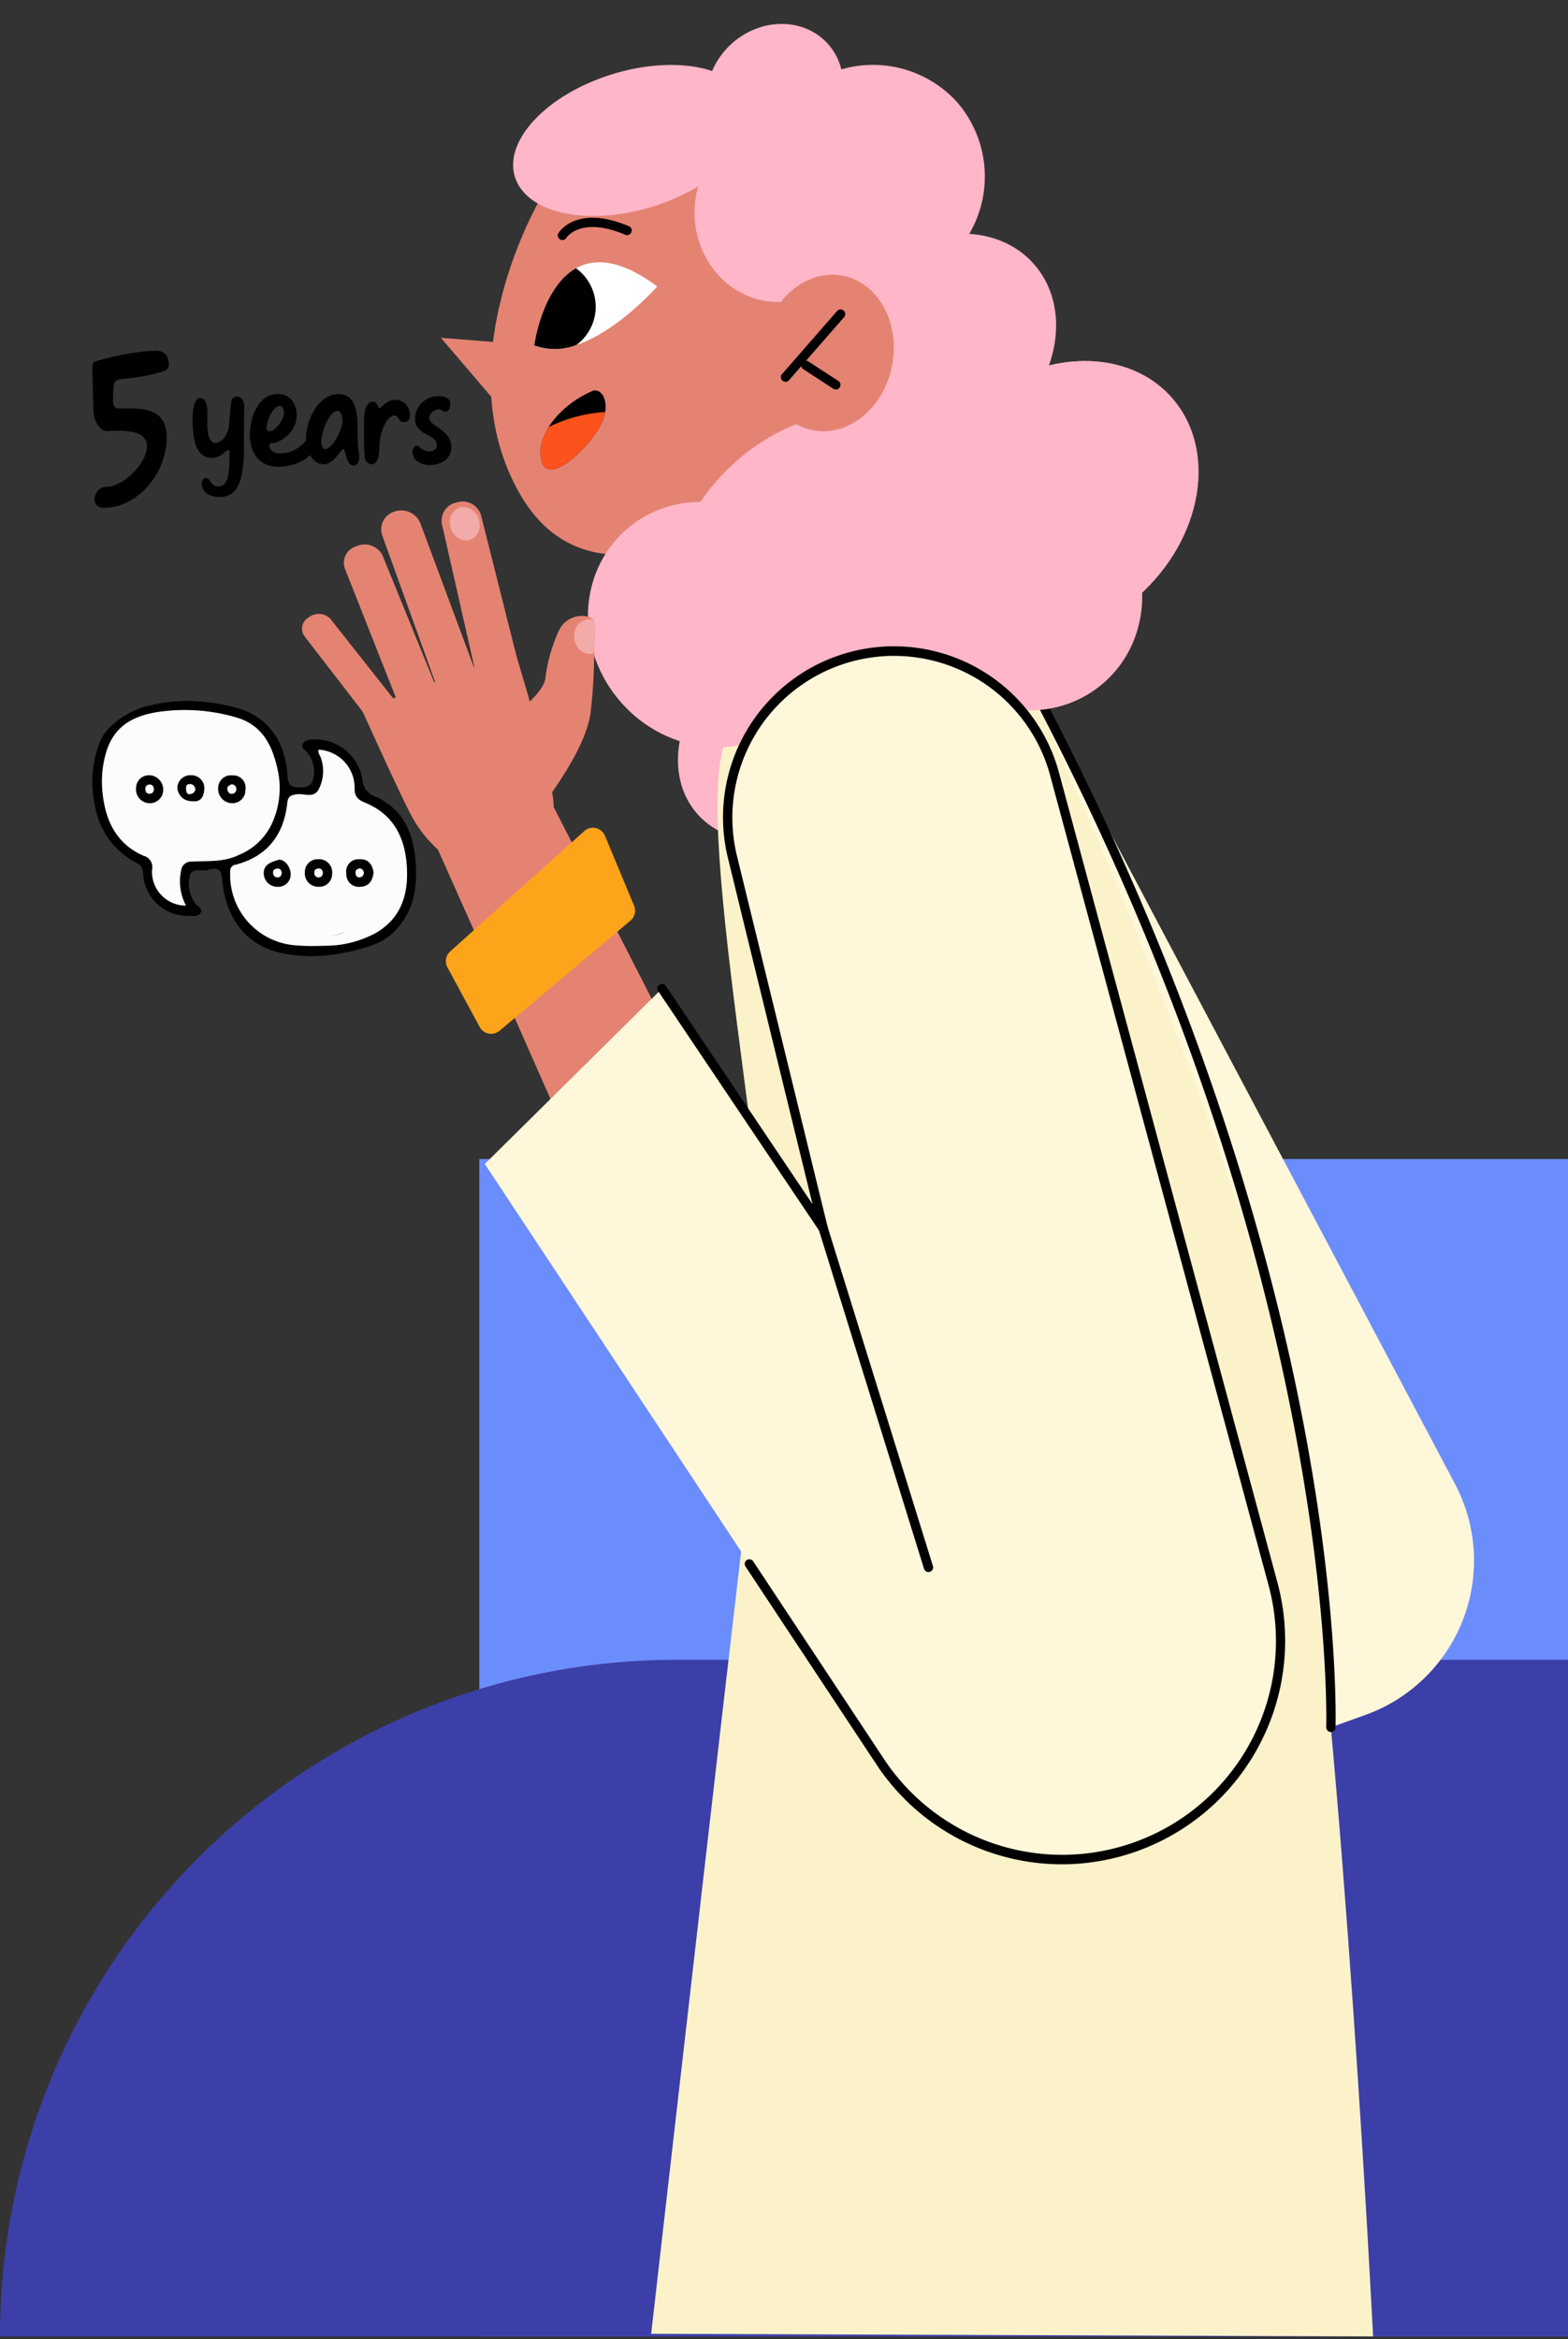 <svg xmlns="http://www.w3.org/2000/svg" xmlns:xlink="http://www.w3.org/1999/xlink" width="228" height="340" viewBox="0 0 228 340">
  <rect x="0" y="0" width="228" height="340" fill="#333333" stroke="none"/>
  <defs>
    <clipPath id="clip-path">
      <rect id="Rectangle_45235" data-name="Rectangle 45235" width="228" height="340" transform="translate(1105 925.602)" fill="#fff" stroke="#707070" stroke-width="1"/>
    </clipPath>
    <clipPath id="clip-path-2">
      <rect id="Rectangle_45356" data-name="Rectangle 45356" width="170.449" height="336.135" fill="none"/>
    </clipPath>
    <clipPath id="clip-path-4">
      <rect id="Rectangle_45353" data-name="Rectangle 45353" width="4.302" height="4.893" fill="none"/>
    </clipPath>
    <clipPath id="clip-path-5">
      <rect id="Rectangle_45354" data-name="Rectangle 45354" width="3.158" height="5.07" fill="none"/>
    </clipPath>
  </defs>
  <g id="_26" data-name="26" transform="translate(-1105 -925.602)" clip-path="url(#clip-path)">
    <g id="Group_174872" data-name="Group 174872" transform="translate(1105 926)">
      <g id="Group_174859" data-name="Group 174859" transform="translate(0 168.08)">
        <rect id="Rectangle_45230" data-name="Rectangle 45230" width="172.683" height="171.135" transform="translate(69.693)" fill="#6b8dfc"/>
        <path id="Rectangle_45231" data-name="Rectangle 45231" d="M98.344,0H242.376a0,0,0,0,1,0,0V98.344a0,0,0,0,1,0,0H0a0,0,0,0,1,0,0v0A98.344,98.344,0,0,1,98.344,0Z" transform="translate(0 72.79)" fill="#3c3fa7"/>
      </g>
      <g id="Group_175175" data-name="Group 175175" transform="translate(43.894 3.081)">
        <g id="Group_175183" data-name="Group 175183" clip-path="url(#clip-path-2)">
          <g id="Group_175182" data-name="Group 175182">
            <g id="Group_175181" data-name="Group 175181" clip-path="url(#clip-path-2)">
              <path id="Path_184479" data-name="Path 184479" d="M116.776,224.527l10.384-3.74a23.833,23.833,0,0,0,12.987-33.575L79.022,71.782Z" transform="translate(27.521 25)" fill="#fff7da"/>
              <path id="Path_184480" data-name="Path 184480" d="M27.741,20.954S13.406,44.926,24.7,64.3s35.991.32,35.991.32L81.328,42.389,64.052,12l-30.073.64Z" transform="translate(7.092 4.178)" fill="#e58373"/>
              <path id="Path_184481" data-name="Path 184481" d="M43.414,92.084c-4.975-5.587-3.276-15.219,3.8-21.516s16.836-6.872,21.81-1.285S72.3,84.5,65.224,90.8s-16.835,6.872-21.81,1.285" transform="translate(14.126 22.792)" fill="#ffb6c8"/>
              <path id="Path_184482" data-name="Path 184482" d="M90.8,68.617s34.818,71.933,41.215,115.325,10.63,128.3,10.63,128.3l-104.974-.379S52.274,183.731,54.4,167.713s-11.881-79.55-5.314-88.468S90.8,68.617,90.8,68.617" transform="translate(13.119 23.898)" fill="#fcf2ca"/>
              <path id="Path_184483" data-name="Path 184483" d="M32.282,131.127,16.5,95.375l14.36-10.96,17.093,33.429Z" transform="translate(5.748 29.4)" fill="#e58373"/>
              <path id="Path_184484" data-name="Path 184484" d="M25.063,37.8s2.61-20,17.874-8.584c0,0-10.237,11.667-17.874,8.584" transform="translate(8.729 8.948)" fill="#fff"/>
              <path id="Path_184485" data-name="Path 184485" d="M24.554,34.593l-9.559-.752,8.431,9.86Z" transform="translate(5.222 11.786)" fill="#e58373"/>
              <path id="Path_184486" data-name="Path 184486" d="M33.3,39.588c-4.076,1.7-8.091,5.831-7.513,9.751s5.435.121,8.072-3.756.829-6.576-.56-5.994" transform="translate(8.961 13.76)"/>
              <path id="Path_184487" data-name="Path 184487" d="M42.347,23.693c0-7.185,5.436-13.01,12.143-13.01s12.143,5.825,12.143,13.01S61.2,36.7,54.49,36.7s-12.143-5.825-12.143-13.01" transform="translate(14.748 3.721)" fill="#ffb6c8"/>
              <path id="Path_184488" data-name="Path 184488" d="M122.275,223.457h-.024a.676.676,0,0,1-.65-.7c.024-.647,1.859-65.773-43-150.486a.674.674,0,1,1,1.191-.631c23.533,44.438,34.013,83.155,38.662,107.809,5.04,26.736,4.5,43.195,4.5,43.359a.676.676,0,0,1-.674.648" transform="translate(27.347 24.826)"/>
              <path id="Path_184489" data-name="Path 184489" d="M35.741,80.76c-6.747-7.577-6.484-18.823.586-25.12S54.6,50.382,61.346,57.959s6.485,18.822-.586,25.118S42.488,88.336,35.741,80.76" transform="translate(10.744 17.943)" fill="#ffb6c8"/>
              <path id="Path_184490" data-name="Path 184490" d="M23.045,20.711C21.393,15.406,27.691,8.726,37.113,5.794s18.4-1.011,20.05,4.294S52.517,22.071,43.1,25.005s-18.4,1.011-20.05-4.294" transform="translate(7.934 1.54)" fill="#ffb6c8"/>
              <path id="Path_184491" data-name="Path 184491" d="M45.838,16.71C42.4,12.846,43.073,6.629,47.347,2.825s10.527-3.759,13.968.1,2.765,10.081-1.509,13.887-10.527,3.759-13.968-.105" transform="translate(15.199 0)" fill="#ffb6c8"/>
              <path id="Path_184492" data-name="Path 184492" d="M53.432,31.752A16.495,16.495,0,0,1,78.068,9.814,16.495,16.495,0,0,1,53.432,31.752" transform="translate(17.184 1.53)" fill="#ffb6c8"/>
              <path id="Path_184493" data-name="Path 184493" d="M59.487,51.339c-5.516-6.194-3.866-16.666,3.685-23.39s18.144-7.154,23.66-.96S90.7,43.655,83.147,50.38,65,57.533,59.487,51.339" transform="translate(19.582 7.875)" fill="#ffb6c8"/>
              <path id="Path_184494" data-name="Path 184494" d="M43.928,80.937C36.5,72.6,38.885,58.368,49.244,49.143s24.775-9.946,32.2-1.611S86.481,70.1,76.121,79.326s-24.772,9.946-32.193,1.611" transform="translate(13.794 14.532)" fill="#ffb6c8"/>
              <path id="Path_184495" data-name="Path 184495" d="M69.506,71.99c-6.747-7.577-4.583-20.517,4.835-28.9s22.52-9.042,29.267-1.464,4.583,20.517-4.835,28.9-22.52,9.042-29.267,1.464" transform="translate(22.84 12.657)" fill="#ffb6c8"/>
              <path id="Path_184496" data-name="Path 184496" d="M69.506,71.99c-6.747-7.577-4.583-20.517,4.835-28.9s22.52-9.042,29.267-1.464,4.583,20.517-4.835,28.9-22.52,9.042-29.267,1.464" transform="translate(22.84 12.657)" fill="#ffb6c8"/>
              <path id="Path_184497" data-name="Path 184497" d="M69.276,76.795c-6.747-7.577-6.484-18.823.586-25.12s18.272-5.258,25.019,2.319,6.485,18.822-.587,25.118-18.272,5.26-25.019-2.318" transform="translate(22.423 16.563)" fill="#ffb6c8"/>
              <path id="Path_184498" data-name="Path 184498" d="M73.328,68.317h0a24.185,24.185,0,0,0-17.6,29.2l13.213,54.039L45.5,116.679l-25.77,25.5L77.2,229.038a31.756,31.756,0,0,0,57.143-25.8L102.571,85.472A24.185,24.185,0,0,0,73.328,68.317" transform="translate(6.873 23.537)" fill="#fff7da"/>
              <path id="Path_184499" data-name="Path 184499" d="M22.978,108.68,17.52,96.452a18.592,18.592,0,0,1-3.806-4.835c-1.608-2.966-7.223-15.409-7.223-15.409l22.23-8.559s5.663,18.168,5.63,22.6,4.464,12.008,4.464,12.008Z" transform="translate(2.261 23.56)" fill="#e58373"/>
              <path id="Path_184500" data-name="Path 184500" d="M25.124,94.237s8.438-9.857,9.255-16.3c.7-5.489.431-9.735.771-12.5a1.456,1.456,0,0,0-1.347-1.56,3.712,3.712,0,0,0-3.95,1.931,23.271,23.271,0,0,0-2.032,7.05c-.177,2.4-6.032,6.561-6.032,6.561Z" transform="translate(7.588 22.231)" fill="#e58373"/>
              <path id="Path_184501" data-name="Path 184501" d="M26.055,74.3,20.8,53.444a2.806,2.806,0,0,0-3.534-1.827,2.708,2.708,0,0,0-2.155,3.09l4.817,21.234Z" transform="translate(5.242 17.94)" fill="#e58373"/>
              <path id="Path_184502" data-name="Path 184502" d="M22.251,75.818l-8-21.509a3,3,0,0,0-3.829-1.672A2.688,2.688,0,0,0,8.707,56.07L16.69,78.2Z" transform="translate(2.978 18.269)" fill="#e58373"/>
              <path id="Path_184503" data-name="Path 184503" d="M17.755,76.333,10.136,57.651a2.908,2.908,0,0,0-3.755-1.285,2.5,2.5,0,0,0-1.735,3.139l7.595,19.23Z" transform="translate(1.569 19.554)" fill="#e58373"/>
              <path id="Path_184504" data-name="Path 184504" d="M13.809,76.553,4.129,64.3A2.356,2.356,0,0,0,1,64.107,1.879,1.879,0,0,0,.32,66.773l9.775,12.663Z" transform="translate(0 22.154)" fill="#e58373"/>
              <path id="Path_184505" data-name="Path 184505" d="M35.656,87.144l-19.5,17.5a1.889,1.889,0,0,0-.4,2.307l4.7,8.675a1.89,1.89,0,0,0,2.877.546l19.038-16.012a1.888,1.888,0,0,0,.529-2.172L38.663,87.824a1.89,1.89,0,0,0-3.007-.68" transform="translate(5.407 30.182)" fill="#fea41a"/>
              <path id="Path_184506" data-name="Path 184506" d="M97.159,244.149a32.319,32.319,0,0,1-27-14.568L51.137,200.836a.675.675,0,0,1,1.124-.746l19.021,28.747a31.082,31.082,0,0,0,55.93-25.249L95.438,85.82A23.512,23.512,0,0,0,49.9,97.528l13.214,54.039a.674.674,0,0,1-1.213.537L38.462,117.227a.674.674,0,1,1,1.119-.752L60.9,148.2,48.591,97.848a24.859,24.859,0,0,1,48.148-12.38l31.775,117.769a32.5,32.5,0,0,1-31.355,40.912" transform="translate(13.355 23.366)"/>
              <path id="Path_184507" data-name="Path 184507" d="M71.7,179.971a.676.676,0,0,1-.646-.475L55.761,130.239a.674.674,0,0,1,1.288-.4l15.3,49.259a.673.673,0,0,1-.643.874" transform="translate(19.41 45.054)"/>
              <path id="Path_184508" data-name="Path 184508" d="M68.582,40.037C69.7,33.818,66.4,28.052,61.217,27.159s-10.283,3.423-11.4,9.642S52,48.786,57.185,49.678s10.283-3.423,11.4-9.642" transform="translate(17.276 9.418)" fill="#e58373"/>
              <path id="Path_184509" data-name="Path 184509" d="M52.334,41.3a.665.665,0,0,1-.444-.167.673.673,0,0,1-.065-.951L59.847,31a.675.675,0,0,1,1.017.887L52.843,41.07a.677.677,0,0,1-.508.231" transform="translate(17.992 10.718)"/>
              <path id="Path_184510" data-name="Path 184510" d="M58.886,40.492a.673.673,0,0,1-.368-.109l-4.362-2.842a.674.674,0,0,1,.738-1.129l4.36,2.841a.674.674,0,0,1-.368,1.239" transform="translate(18.755 12.644)"/>
              <path id="Path_184511" data-name="Path 184511" d="M34,31.942a6.917,6.917,0,0,0-2.865-5.6c-4.964,2.78-6.071,11.224-6.071,11.224a8.772,8.772,0,0,0,6.136-.084A6.915,6.915,0,0,0,34,31.942" transform="translate(8.729 9.175)"/>
              <path id="Path_184512" data-name="Path 184512" d="M26.93,44.022a6.7,6.7,0,0,0-1.145,4.5c.578,3.919,5.435.123,8.072-3.756a7.546,7.546,0,0,0,1.267-2.924,21.379,21.379,0,0,0-8.195,2.177" transform="translate(8.961 14.574)" fill="#fd521b"/>
              <path id="Path_184513" data-name="Path 184513" d="M28.273,24.134a.663.663,0,0,1-.356-.1.672.672,0,0,1-.217-.921c.1-.173,2.678-4.178,10.24-.986a.674.674,0,1,1-.524,1.242c-6.439-2.717-8.486.324-8.571.456a.679.679,0,0,1-.572.311" transform="translate(9.613 7.277)"/>
              <g id="Group_175177" data-name="Group 175177" transform="translate(21.547 70.201)" opacity="0.5" style="mix-blend-mode: overlay;isolation: isolate">
                <g id="Group_175176" data-name="Group 175176">
                  <g id="Group_175175-2" data-name="Group 175175" clip-path="url(#clip-path-4)">
                    <path id="Path_184514" data-name="Path 184514" d="M20.248,54.29a2.184,2.184,0,0,1-1.738,2.66,2.458,2.458,0,0,1-2.5-2.213,2.184,2.184,0,0,1,1.738-2.66,2.457,2.457,0,0,1,2.5,2.213" transform="translate(-15.981 -52.067)" fill="#ffd4de"/>
                  </g>
                </g>
              </g>
              <g id="Group_175180" data-name="Group 175180" transform="translate(39.611 86.524)" opacity="0.5" style="mix-blend-mode: overlay;isolation: isolate">
                <g id="Group_175179" data-name="Group 175179">
                  <g id="Group_175178" data-name="Group 175178" clip-path="url(#clip-path-5)">
                    <path id="Path_184515" data-name="Path 184515" d="M32.346,66.95c-.1,1.393.266,2.423-.944,2.28a2.527,2.527,0,0,1-2.016-2.78,2.245,2.245,0,0,1,2.362-2.262c1.209.142.693,1.37.6,2.763" transform="translate(-29.379 -64.174)" fill="#ffd4de"/>
                  </g>
                </g>
              </g>
            </g>
          </g>
        </g>
      </g>
    </g>
    <g id="Group_175184" data-name="Group 175184" transform="translate(-201.305 -7350.533)">
      <path id="Path_184518" data-name="Path 184518" d="M.724-13.808q0-.167.017-.428T.8-14.8a5.072,5.072,0,0,1,.117-.611,3.15,3.15,0,0,1,.194-.556,1.3,1.3,0,0,1,.283-.406.552.552,0,0,1,.389-.156.766.766,0,0,1,.567.211,1.429,1.429,0,0,1,.328.533,2.932,2.932,0,0,1,.156.7,6.965,6.965,0,0,1,.039.711q0,.267-.011.7t-.006.917q.006.483.056.972a4.044,4.044,0,0,0,.183.884,1.8,1.8,0,0,0,.361.645.754.754,0,0,0,.583.25,1.257,1.257,0,0,0,.572-.15,1.989,1.989,0,0,0,.556-.433,3.273,3.273,0,0,0,.472-.678,3.236,3.236,0,0,0,.311-.884q.033-.167.067-.528t.072-.811q.039-.45.078-.939t.089-.906q.05-.417.106-.711a.624.624,0,0,1,.133-.35q.022-.022.067-.078a.786.786,0,0,1,.111-.111.813.813,0,0,1,.172-.106.732.732,0,0,1,.261-.061h.089a.77.77,0,0,1,.456.133,1.157,1.157,0,0,1,.317.339,1.472,1.472,0,0,1,.183.439,1.879,1.879,0,0,1,.056.433q0,.9-.006,1.867t-.011,1.834q-.006.867-.011,1.55T8.17-9.14a20.64,20.64,0,0,1-.217,3.245A7.154,7.154,0,0,1,7.3-3.728,2.842,2.842,0,0,1,6.191-2.522a3.187,3.187,0,0,1-1.578.372,3.571,3.571,0,0,1-1.128-.161,2.419,2.419,0,0,1-.806-.433A1.8,1.8,0,0,1,2.2-3.367a1.722,1.722,0,0,1-.161-.728.926.926,0,0,1,.183-.561.552.552,0,0,1,.461-.25.439.439,0,0,1,.372.189l.3.411a2.024,2.024,0,0,0,.406.411,1.1,1.1,0,0,0,.689.189,1.158,1.158,0,0,0,.911-.361,2.3,2.3,0,0,0,.478-1.011,8.539,8.539,0,0,0,.2-1.545Q6.08-7.518,6.1-8.6a1.274,1.274,0,0,0-.022-.239.126.126,0,0,0-.133-.117.607.607,0,0,0-.406.172q-.194.172-.456.383a3.022,3.022,0,0,1-.633.383,2.239,2.239,0,0,1-.939.172,2.22,2.22,0,0,1-1.128-.267,2.377,2.377,0,0,1-.772-.717,3.673,3.673,0,0,1-.489-1.045,8.163,8.163,0,0,1-.267-1.261,13.561,13.561,0,0,1-.111-1.356Q.724-13.174.724-13.808Zm15.126-.211a3.6,3.6,0,0,1-.178,1.145,4.12,4.12,0,0,1-.472.978,4.2,4.2,0,0,1-.672.789,5.62,5.62,0,0,1-.761.589,4.111,4.111,0,0,1-.75.383,2.1,2.1,0,0,1-.645.15.531.531,0,0,0-.389.128.391.391,0,0,0-.1.261.684.684,0,0,0,.067.289,2.156,2.156,0,0,0,.122.233,1.305,1.305,0,0,0,.461.422,1.962,1.962,0,0,0,.928.167,5.287,5.287,0,0,0,.75-.067,4.235,4.235,0,0,0,.978-.283,5.462,5.462,0,0,0,1.106-.633A5.483,5.483,0,0,0,17.416-10.6a.442.442,0,0,1,.167-.133.515.515,0,0,1,.233-.056.519.519,0,0,1,.4.25,1.654,1.654,0,0,1,.189.939,1.663,1.663,0,0,1-.222.828,2.851,2.851,0,0,1-.606.733,4.893,4.893,0,0,1-.889.617,6.729,6.729,0,0,1-1.078.472,7.84,7.84,0,0,1-1.178.3,6.886,6.886,0,0,1-1.184.106,4.664,4.664,0,0,1-1.761-.317,3.525,3.525,0,0,1-1.323-.917A4.106,4.106,0,0,1,9.337-9.24a6.207,6.207,0,0,1-.289-1.967,8.677,8.677,0,0,1,.111-1.373,8.426,8.426,0,0,1,.333-1.356,6.821,6.821,0,0,1,.556-1.239,4.549,4.549,0,0,1,.784-1.011,3.482,3.482,0,0,1,1.017-.683,3.05,3.05,0,0,1,1.245-.25,2.634,2.634,0,0,1,1.317.3,2.532,2.532,0,0,1,.845.756,3.059,3.059,0,0,1,.456,1.006A4.251,4.251,0,0,1,15.849-14.019ZM11.47-12.141q0,.044.006.122a.369.369,0,0,0,.044.15.334.334,0,0,0,.117.122.412.412,0,0,0,.222.05,1.231,1.231,0,0,0,.717-.283,3.481,3.481,0,0,0,.7-.7,4.438,4.438,0,0,0,.528-.895,2.153,2.153,0,0,0,.211-.856,1.464,1.464,0,0,0-.033-.295,1.341,1.341,0,0,0-.106-.311.7.7,0,0,0-.2-.25.516.516,0,0,0-.328-.1.942.942,0,0,0-.611.317,3.5,3.5,0,0,0-.611.8,5.694,5.694,0,0,0-.467,1.056A3.431,3.431,0,0,0,11.47-12.141ZM24.9-8.473a2.583,2.583,0,0,1,.033.778,1.553,1.553,0,0,1-.161.545.815.815,0,0,1-.295.317.728.728,0,0,1-.378.106.661.661,0,0,1-.461-.178,1.53,1.53,0,0,1-.328-.439,3.222,3.222,0,0,1-.222-.567q-.089-.306-.156-.567t-.117-.439Q22.762-9.1,22.7-9.1a.447.447,0,0,0-.295.161,4.274,4.274,0,0,0-.35.406q-.189.244-.417.528a4.04,4.04,0,0,1-.511.528,2.721,2.721,0,0,1-.628.406,1.761,1.761,0,0,1-.756.161,1.823,1.823,0,0,1-1.034-.311,2.782,2.782,0,0,1-.8-.834,4.3,4.3,0,0,1-.517-1.2,5.382,5.382,0,0,1-.183-1.411,7.015,7.015,0,0,1,.144-1.361,9,9,0,0,1,.417-1.445,8.008,8.008,0,0,1,.678-1.373A5.888,5.888,0,0,1,19.378-16a4.326,4.326,0,0,1,1.172-.806,3.277,3.277,0,0,1,1.4-.3,2.526,2.526,0,0,1,1.067.206,2.183,2.183,0,0,1,.75.561,2.81,2.81,0,0,1,.489.834,5.721,5.721,0,0,1,.283,1.028,9.3,9.3,0,0,1,.133,1.139q.033.589.033,1.167t.017,1.122q.017.556.039,1.05t.061.889Q24.862-8.718,24.9-8.473Zm-5.479-1.756a1.537,1.537,0,0,0,.183.822q.183.289.339.289a1,1,0,0,0,.6-.222,3.23,3.23,0,0,0,.589-.583,5.819,5.819,0,0,0,.539-.811,8.826,8.826,0,0,0,.439-.906,7.291,7.291,0,0,0,.3-.861,2.671,2.671,0,0,0,.111-.683q0-.011-.006-.122t-.028-.272q-.022-.161-.067-.35a1.465,1.465,0,0,0-.133-.356.854.854,0,0,0-.222-.272.5.5,0,0,0-.322-.106.9.9,0,0,0-.572.233,2.81,2.81,0,0,0-.539.617,6.471,6.471,0,0,0-.478.861,8.682,8.682,0,0,0-.383.972,8.772,8.772,0,0,0-.256.956A4.047,4.047,0,0,0,19.417-10.229ZM25.8-7.7a3.019,3.019,0,0,1-.078-.539q-.033-.395-.05-.934t-.022-1.161q-.006-.622-.006-1.211t.006-1.095q.006-.506.006-.806a6.442,6.442,0,0,1,.056-.789,3.706,3.706,0,0,1,.2-.834,2.1,2.1,0,0,1,.383-.661A.783.783,0,0,1,26.907-16a.6.6,0,0,1,.439.15,1.132,1.132,0,0,1,.233.333q.083.183.139.333t.167.15a.456.456,0,0,0,.267-.167q.156-.156.356-.339a3.348,3.348,0,0,1,.45-.345,2.768,2.768,0,0,1,.556-.272,1.954,1.954,0,0,1,.672-.111,2.045,2.045,0,0,1,.872.183,2.125,2.125,0,0,1,.672.483,2.252,2.252,0,0,1,.433.678,2,2,0,0,1,.156.767,2.5,2.5,0,0,1-.033.411,1.124,1.124,0,0,1-.122.361.7.7,0,0,1-.25.261.8.8,0,0,1-.428.1.724.724,0,0,1-.506-.15,1.556,1.556,0,0,1-.272-.333,2.554,2.554,0,0,0-.239-.333.49.49,0,0,0-.395-.15,1.152,1.152,0,0,0-.822.417,3.87,3.87,0,0,0-.706,1.089,7.686,7.686,0,0,0-.495,1.534,8.2,8.2,0,0,0-.189,1.761,5.28,5.28,0,0,1-.089,1.045,2.486,2.486,0,0,1-.244.711,1.059,1.059,0,0,1-.356.4.816.816,0,0,1-.433.122.785.785,0,0,1-.356-.078,1.038,1.038,0,0,1-.272-.194,1.167,1.167,0,0,1-.194-.256A1.8,1.8,0,0,1,25.8-7.7Zm6.9-.989a1.08,1.08,0,0,1,.189-.65.528.528,0,0,1,.422-.261.482.482,0,0,1,.317.128q.15.128.35.278a2.5,2.5,0,0,0,.489.278,1.789,1.789,0,0,0,.722.128q.067,0,.239-.017a1,1,0,0,0,.35-.106.882.882,0,0,0,.311-.267.841.841,0,0,0,.133-.511,1.046,1.046,0,0,0-.228-.695,2.372,2.372,0,0,0-.578-.489q-.35-.217-.756-.417a4.2,4.2,0,0,1-.756-.478,2.478,2.478,0,0,1-.589-.678,2.1,2.1,0,0,1-.261-1.011,3.192,3.192,0,0,1,.217-1.2,3.278,3.278,0,0,1,.672-1.078,3.376,3.376,0,0,1,1.095-.772A3.5,3.5,0,0,1,36.5-16.8a3.579,3.579,0,0,1,.589.05,1.914,1.914,0,0,1,.545.172,1.058,1.058,0,0,1,.4.345.987.987,0,0,1,.156.578,2.157,2.157,0,0,1-.028.317,1.435,1.435,0,0,1-.106.361.879.879,0,0,1-.211.3.49.49,0,0,1-.345.122.669.669,0,0,1-.256-.05q-.122-.05-.244-.111t-.25-.111a.772.772,0,0,0-.283-.05,1.2,1.2,0,0,0-.439.094,1.6,1.6,0,0,0-.439.261,1.523,1.523,0,0,0-.333.389.894.894,0,0,0-.133.467.844.844,0,0,0,.239.583,3.842,3.842,0,0,0,.595.517q.356.256.767.539a5.09,5.09,0,0,1,.767.65,3.331,3.331,0,0,1,.595.85,2.543,2.543,0,0,1,.239,1.139A2.328,2.328,0,0,1,38-8.118a2.467,2.467,0,0,1-.795.795,3.214,3.214,0,0,1-1.034.411,5,5,0,0,1-1.022.117,3.024,3.024,0,0,1-1.134-.189,2.36,2.36,0,0,1-.761-.472,1.784,1.784,0,0,1-.428-.611A1.641,1.641,0,0,1,32.7-8.684Z" transform="translate(1333.594 8350.525)"/>
      <path id="Path_184519" data-name="Path 184519" d="M2.047-15.294a1.661,1.661,0,0,1,.15-.7,2.09,2.09,0,0,1,.378-.57,1.775,1.775,0,0,1,.5-.378,1.175,1.175,0,0,1,.527-.135,3.973,3.973,0,0,0,1.425-.278,6.587,6.587,0,0,0,1.4-.741,8.591,8.591,0,0,0,1.261-1.069,9.033,9.033,0,0,0,1.033-1.261,6.6,6.6,0,0,0,.7-1.325A3.517,3.517,0,0,0,9.67-23a1.737,1.737,0,0,0-.385-1.183,2.48,2.48,0,0,0-.983-.677,5.1,5.1,0,0,0-1.318-.313,12.838,12.838,0,0,0-1.389-.078q-.527,0-.955.021t-.7.021a1.4,1.4,0,0,1-.969-.356,2.778,2.778,0,0,1-.648-.869,4.273,4.273,0,0,1-.356-1.076,5.39,5.39,0,0,1-.107-.99q0-.841-.021-1.61t-.043-1.5q-.021-.734-.043-1.446t-.021-1.425a1.8,1.8,0,0,1,.043-.392.93.93,0,0,1,.157-.349,2.085,2.085,0,0,1,.449-.164q.435-.135,1.147-.321T5.16-36.1q.919-.2,1.9-.37t1.959-.285a15.513,15.513,0,0,1,1.788-.114,2.114,2.114,0,0,1,1.582.484,2.215,2.215,0,0,1,.456,1.553.843.843,0,0,1-.242.634,1.378,1.378,0,0,1-.584.335q-.67.185-1.161.306t-.9.214q-.406.093-.769.157t-.777.121Q8-33,7.5-32.94l-1.2.15q-.342.043-.591.071a1.154,1.154,0,0,0-.42.121A.71.71,0,0,0,5-32.32a1.618,1.618,0,0,0-.164.534,7.645,7.645,0,0,0-.078.9q-.021.556-.021,1.4,0,.043.014.2a1.2,1.2,0,0,0,.085.335.84.84,0,0,0,.221.313.6.6,0,0,0,.42.135h.826q.826,0,1.61.028a9.621,9.621,0,0,1,1.482.164,5.42,5.42,0,0,1,1.275.406,2.954,2.954,0,0,1,.99.748,3.433,3.433,0,0,1,.648,1.2,5.718,5.718,0,0,1,.235,1.76,9.594,9.594,0,0,1-.321,2.436,11.293,11.293,0,0,1-.9,2.351,11.3,11.3,0,0,1-1.411,2.1,10.086,10.086,0,0,1-1.845,1.7,8.767,8.767,0,0,1-2.194,1.14,7.4,7.4,0,0,1-2.472.413,1.674,1.674,0,0,1-.641-.107,1.175,1.175,0,0,1-.42-.285.993.993,0,0,1-.228-.4A1.6,1.6,0,0,1,2.047-15.294Z" transform="translate(1318 8364)"/>
    </g>
    <g id="Group_175185" data-name="Group 175185" transform="translate(6871.215 4358.87)">
      <path id="Path_177702" data-name="Path 177702" d="M21.95,38a1.963,1.963,0,0,0,1.956-1.972,2.1,2.1,0,0,0-1.929-2.1,1.861,1.861,0,0,0-2.023,1.794,2.022,2.022,0,0,0,2,2.274m-.019-2.72a.676.676,0,0,1,.129.007.6.6,0,0,1,.475.591,1.214,1.214,0,0,1,0,.158.592.592,0,0,1-.278.488.648.648,0,0,1-.191.072.96.96,0,0,1-.156.02c-.393.019-.557-.266-.593-.6a.6.6,0,0,1,.618-.735" transform="translate(-5766.381 -3354.503)"/>
      <path id="Path_177704" data-name="Path 177704" d="M24.821,39.5a1,1,0,0,0,.156-.02.662.662,0,0,0,.191-.072.592.592,0,0,0,.278-.488,1.185,1.185,0,0,0,0-.156.6.6,0,0,0-.475-.593.673.673,0,0,0-.129-.007.6.6,0,0,0-.618.735c.036.335.2.62.593.6" transform="translate(-5769.296 -3357.39)" fill="#fff"/>
      <path id="Path_177705" data-name="Path 177705" d="M27.194,41.025a.592.592,0,0,0,.278-.488.593.593,0,0,1-.278.488" transform="translate(-5771.323 -3359.009)" fill="#fff"/>
      <path id="Path_177706" data-name="Path 177706" d="M26.785,42.071a.654.654,0,0,1-.191.072.654.654,0,0,0,.191-.072" transform="translate(-5770.914 -3360.054)" fill="#fff"/>
      <path id="Path_177708" data-name="Path 177708" d="M6.273,23.458a1.679,1.679,0,0,1,1.111,1.615A6.448,6.448,0,0,0,14,31.235c.584-.007,1.365.2,1.725-.425.393-.688-.466-.909-.738-1.355a4.854,4.854,0,0,1-.77-4.212c.4-1.059,1.812-.354,2.7-.729a1.115,1.115,0,0,1,.157-.023c1.226-.3,1.668.024,1.8,1.435.558,5.967,3.708,9.985,9.572,10.9,1.147.18,2.316.223,2.943.28a27.993,27.993,0,0,0,9.54-1.686,8.331,8.331,0,0,0,3.037-1.964c2.484-2.485,3.2-5.7,3.1-8.945-.129-4.429-1.349-8.56-5.889-10.611a2.717,2.717,0,0,1-1.9-2.464,6.939,6.939,0,0,0-7.373-5.825c-.554.056-1.076.165-1.316.694-.224.493.242.742.53,1.031a4.279,4.279,0,0,1,1.017,3.836c-.177,1.4-1.326,1.379-2.289,1.386-.877.006-1.383-.408-1.45-1.525-.32-5.346-2.958-8.81-7.5-10.054A29.481,29.481,0,0,0,16.23.127,23.6,23.6,0,0,0,7.983.739c-2.637.644-5.947,2.786-6.891,5.236a15.9,15.9,0,0,0-.678,9.407,11.362,11.362,0,0,0,5.86,8.075M29.73,13.565c1.038-.137,2.355.565,3.091-.554a5.736,5.736,0,0,0,.456-4.6c-.1-.446-.529-.8-.375-1.32a5.514,5.514,0,0,1,5.23,5.5c-.034,1.356.5,1.776,1.6,2.231,4.106,1.707,5.754,5.095,6,9.308.237,4.022-.842,7.49-4.565,9.619a15.41,15.41,0,0,1-7.326,1.837,32.661,32.661,0,0,1-4.922-.125,10.258,10.258,0,0,1-8.865-10.691.872.872,0,0,1,.787-.959c4.61-1.217,7-4.339,7.507-8.973.1-.949.494-1.149,1.384-1.266M1.507,9.918c.62-4.986,2.912-7.484,7.928-8.3a26.688,26.688,0,0,1,11.307.721c4.115,1.111,5.52,4.341,6.274,7.995a12.371,12.371,0,0,1-.828,7.32,9.076,9.076,0,0,1-4.866,4.715c-2.236,1.1-4.527.84-6.809.979a1.471,1.471,0,0,0-1.61,1.321,7.48,7.48,0,0,0,.712,5.07A4.9,4.9,0,0,1,8.7,24.44a1.69,1.69,0,0,0-1.269-1.947c-4.052-1.787-5.583-5.262-5.967-9.4a14.875,14.875,0,0,1,.046-3.176" transform="translate(-5752.787 -3331.378)"/>
      <path id="Path_177710" data-name="Path 177710" d="M74.057,60.605h0l0,.007,0,0,0-.005" transform="translate(-5803.262 -3372.688)" fill="#fcfcfc"/>
      <path id="Path_177712" data-name="Path 177712" d="M61.416,36.049a1.794,1.794,0,0,0-1.821-2.1,1.866,1.866,0,0,0-2.141,1.813,2.073,2.073,0,0,0,2.031,2.246,1.9,1.9,0,0,0,1.932-1.957M58.79,36a.613.613,0,0,1-.011-.151c.02-.327.336-.478.64-.6a.9.9,0,0,1,.286.08.659.659,0,0,1,.373.5.894.894,0,0,1,.012.139.659.659,0,0,1-.563.653c-.462.08-.672-.273-.737-.624" transform="translate(-5791.941 -3354.515)"/>
      <path id="Path_177713" data-name="Path 177713" d="M40.946,37.662c1.368.191,1.707-.747,1.785-1.806a1.966,1.966,0,0,0-3.929-.1,2.08,2.08,0,0,0,2.144,1.91m-.4-2.481a1.078,1.078,0,0,1,.164,0,.745.745,0,0,1,.6.384,1.052,1.052,0,0,1,.113.318.762.762,0,0,1-.536.7,1.248,1.248,0,0,1-.139.04c-.52.12-.631-.255-.657-.621-.024-.343-.047-.791.455-.819" transform="translate(-5779.233 -3354.472)"/>
      <path id="Path_177715" data-name="Path 177715" d="M70.321,62.04a4.511,4.511,0,0,0,1.19-1.418l0,0a4.5,4.5,0,0,1-1.188,1.416" transform="translate(-5800.719 -3372.699)"/>
      <path id="Path_177716" data-name="Path 177716" d="M74.072,60.6h0" transform="translate(-5803.272 -3372.686)"/>
      <path id="Path_177717" data-name="Path 177717" d="M74.07,60.549h0l.034-.024Z" transform="translate(-5803.274 -3372.633)"/>
      <path id="Path_177718" data-name="Path 177718" d="M74.065,60.6h0l0,.005.007-.006" transform="translate(-5803.266 -3372.687)"/>
      <path id="Path_177719" data-name="Path 177719" d="M74.166,60.542l-.054-.017c-.01.009-.02.016-.03.025l.084-.008" transform="translate(-5803.283 -3372.633)"/>
      <path id="Path_177720" data-name="Path 177720" d="M74.067,60.6h0" transform="translate(-5803.272 -3372.685)"/>
      <path id="Path_177721" data-name="Path 177721" d="M74.1,60.525l-.034.024h0c.01-.009.02-.016.03-.025" transform="translate(-5803.273 -3372.633)"/>
      <path id="Union_104" data-name="Union 104" d="M7.3,23.129A1.69,1.69,0,0,0,6.03,21.183C1.978,19.4.446,15.921.064,11.783A14.858,14.858,0,0,1,.11,8.607C.73,3.621,3.022,1.123,8.038.31a26.687,26.687,0,0,1,11.307.721c4.116,1.11,5.52,4.341,6.274,7.995a12.367,12.367,0,0,1-.828,7.32,9.075,9.075,0,0,1-4.866,4.715c-2.236,1.1-4.527.84-6.809.979a1.471,1.471,0,0,0-1.61,1.32,7.479,7.479,0,0,0,.712,5.07A4.9,4.9,0,0,1,7.3,23.129ZM18.171,20.39a6.946,6.946,0,0,0,.762-.1,6.894,6.894,0,0,1-.761.1Zm2.821-.982a4.472,4.472,0,0,1-1.464.741,4.47,4.47,0,0,0,1.464-.741,4.519,4.519,0,0,0,1.189-1.419l.007-.006.085-.009-.054-.017-.034.024h0l0,.007a6.341,6.341,0,0,1-1.056.745,6.34,6.34,0,0,0,1.056-.745A4.5,4.5,0,0,1,20.993,19.409ZM5.256,19.232h0a1.865,1.865,0,0,1-1.191-.348A1.866,1.866,0,0,0,5.256,19.232Zm-.47-.385-1.172-.958h0ZM3.64,18.434q.034.05.071.1-.036-.048-.071-.1a2.476,2.476,0,0,1-.152-.253A2.514,2.514,0,0,0,3.64,18.434Zm-.219-.389h0c.062-.054.126-.105.192-.155-.066.049-.13.1-.192.155a.867.867,0,0,1-.124-.072A.863.863,0,0,0,3.421,18.045Zm.192-.155c-.068-.113-.1-.257-.176-.364C3.511,17.633,3.545,17.777,3.613,17.89Zm-.477-.1a.461.461,0,0,1-.014-.358A.459.459,0,0,0,3.136,17.795Zm-.273-.57c.022.135.094.187.2.167a.224.224,0,0,1-.041,0c-.084,0-.139-.055-.159-.172v0Zm.28.147h0l0,0Zm0,0h0v0Zm0,0,0,0h0Zm-.178-.223L2.934,17.1h0ZM6.986,9.492a1.861,1.861,0,0,0-2.024,1.793,2.022,2.022,0,0,0,2,2.274,1.963,1.963,0,0,0,1.955-1.972,2.116,2.116,0,0,0-1.876-2.1ZM16.9,11.313a2.072,2.072,0,0,0,2.031,2.245A1.9,1.9,0,0,0,20.866,11.6a1.794,1.794,0,0,0-1.821-2.1c-.052,0-.1,0-.152,0A1.845,1.845,0,0,0,16.9,11.313Zm-4-1.832a1.863,1.863,0,0,0-1.939,1.866,2.08,2.08,0,0,0,2.144,1.91c1.368.191,1.707-.747,1.786-1.806a1.882,1.882,0,0,0-1.867-1.974C12.981,9.477,12.94,9.478,12.9,9.481Zm8.88-4.81a.33.33,0,0,0,.077-.044.33.33,0,0,1-.077.044h0Zm.078-.045h0Zm.071-.1a.539.539,0,0,0-.044-.326q-.056-.066-.117-.131c.041.043.08.087.117.131A.542.542,0,0,1,21.928,4.524Zm-.409-.116ZM13.1,1.927c.674.083,1.348.157,2.018.244-.67-.087-1.344-.161-2.018-.244Z" transform="translate(-5751.391 -3330.067)" fill="#fcfcfc" stroke="rgba(0,0,0,0)" stroke-miterlimit="10" stroke-width="1"/>
      <path id="Path_177723" data-name="Path 177723" d="M99.074,76.252a1.862,1.862,0,0,0,1.943-1.884,1.909,1.909,0,0,0-2.006-2.136A1.858,1.858,0,0,0,97.049,74.1a1.951,1.951,0,0,0,2.026,2.148m.014-2.661c.368,0,.54.255.576.631-.032.393-.206.683-.668.658a.6.6,0,0,1-.571-.624c-.046-.472.253-.665.663-.665" transform="translate(-5818.933 -3380.612)"/>
      <path id="Path_177724" data-name="Path 177724" d="M118.027,76.252c1.315-.047,1.786-.943,1.928-2.089-.2-1.225-.807-2-2.109-1.921a1.777,1.777,0,0,0-1.864,2.078,1.828,1.828,0,0,0,2.046,1.932m-.055-2.669a.654.654,0,0,1-.111,1.3c-.388-.013-.525-.311-.544-.637-.026-.456.275-.626.655-.664" transform="translate(-5831.838 -3380.615)"/>
      <path id="Path_177725" data-name="Path 177725" d="M78.255,74.35a1.994,1.994,0,0,0,2.08,2.081,1.811,1.811,0,0,0,1.85-1.859c-.017-1.129-1.037-2.321-1.885-2.042-.865.285-1.978.566-2.045,1.82m1.961-.575c.475-.043.618.28.672.661-.075.346-.21.615-.6.616-.46,0-.655-.3-.673-.7-.017-.383.266-.549.6-.579" transform="translate(-5806.125 -3380.788)"/>
      <path id="Union_105" data-name="Union 105" d="M8.876,28.366A10.258,10.258,0,0,1,.011,17.676.872.872,0,0,1,.8,16.717c4.61-1.217,7-4.339,7.507-8.974.1-.949.495-1.149,1.384-1.266a4.377,4.377,0,0,1,1.038.037c.773.087,1.549.175,2.053-.591a5.735,5.735,0,0,0,.455-4.6c-.1-.447-.528-.8-.375-1.32a5.514,5.514,0,0,1,5.23,5.5c-.034,1.356.5,1.776,1.6,2.231,4.106,1.708,5.754,5.095,6,9.308.237,4.022-.842,7.49-4.565,9.619A15.413,15.413,0,0,1,13.8,28.492c-.641.019-1.285.034-1.928.034A24.5,24.5,0,0,1,8.876,28.366Zm7.88-1.9a10.248,10.248,0,0,1-4.487.837,17.366,17.366,0,0,1-2.205-.141C12.521,27.482,15.238,27.271,16.757,26.469ZM6.922,16.033c-.865.285-1.978.566-2.045,1.82a1.994,1.994,0,0,0,2.08,2.081,1.811,1.811,0,0,0,1.85-1.859c-.016-1.016-.843-2.083-1.626-2.083A.823.823,0,0,0,6.922,16.033Zm5.9-.121a1.858,1.858,0,0,0-1.963,1.872,1.95,1.95,0,0,0,2.025,2.147,1.862,1.862,0,0,0,1.944-1.883,1.91,1.91,0,0,0-1.906-2.139Zm5.929.005a1.777,1.777,0,0,0-1.864,2.078,1.828,1.828,0,0,0,2.045,1.932c1.315-.048,1.786-.943,1.927-2.089-.189-1.168-.752-1.927-1.933-1.927Q18.845,15.911,18.755,15.916Zm5.136.038h0a34.237,34.237,0,0,0-2.92-4.9A34.288,34.288,0,0,1,23.891,15.954Zm-1.839-4.626a4.83,4.83,0,0,0-1.716-1.057A4.83,4.83,0,0,1,22.053,11.329ZM20.309,10.32l.02-.036h0l-.019.036Zm.027-.049.086-.156h0Zm0,0-.029-.011Zm.048-.194L20.309,10h0Z" transform="translate(-5732.747 -3324.29)" fill="#fcfcfc" stroke="rgba(0,0,0,0)" stroke-miterlimit="10" stroke-width="1"/>
      <path id="Path_177729" data-name="Path 177729" d="M62.949,38.773a.852.852,0,0,0-.012-.139.66.66,0,0,0-.373-.5.9.9,0,0,0-.284-.079c-.306.118-.622.269-.642.6a.629.629,0,0,0,.011.151c.065.351.275.7.737.624a.659.659,0,0,0,.563-.653" transform="translate(-5794.8 -3357.317)" fill="#fff"/>
      <path id="Path_177730" data-name="Path 177730" d="M64.921,38.8a.66.66,0,0,0-.373-.5.661.661,0,0,1,.373.5" transform="translate(-5796.784 -3357.487)" fill="#fff"/>
      <path id="Path_177731" data-name="Path 177731" d="M43.48,39.4a1.2,1.2,0,0,0,.139-.04.76.76,0,0,0,.535-.7,1.04,1.04,0,0,0-.112-.316.745.745,0,0,0-.6-.384,1.036,1.036,0,0,0-.164,0c-.5.027-.479.476-.455.819.026.366.137.742.657.621" transform="translate(-5781.968 -3357.251)" fill="#fff"/>
      <path id="Path_177732" data-name="Path 177732" d="M45.346,40.191a.762.762,0,0,0,.536-.7,1.059,1.059,0,0,0-.113-.318,1.046,1.046,0,0,1,.112.316.76.76,0,0,1-.535.7" transform="translate(-5783.696 -3358.083)" fill="#fff"/>
      <path id="Path_177733" data-name="Path 177733" d="M101.948,77.793c.462.025.636-.265.668-.658-.036-.376-.208-.632-.576-.631-.41,0-.709.194-.663.666a.6.6,0,0,0,.571.624" transform="translate(-5821.884 -3383.525)" fill="#fff"/>
      <path id="Path_177734" data-name="Path 177734" d="M120.729,77.767a.654.654,0,0,0,.111-1.3c-.38.038-.681.208-.655.664.018.325.156.624.544.637" transform="translate(-5834.706 -3383.499)" fill="#fff"/>
      <path id="Path_177735" data-name="Path 177735" d="M83.2,77.8c.39,0,.525-.271.6-.617-.053-.38-.2-.7-.672-.66-.335.03-.618.2-.6.579.018.4.213.7.673.7" transform="translate(-5809.04 -3383.532)" fill="#fff"/>
      <rect id="Rectangle_44673" data-name="Rectangle 44673" width="47.075" height="37.11" transform="translate(-5752.787 -3331.378)" fill="none"/>
    </g>
  </g>
</svg>
